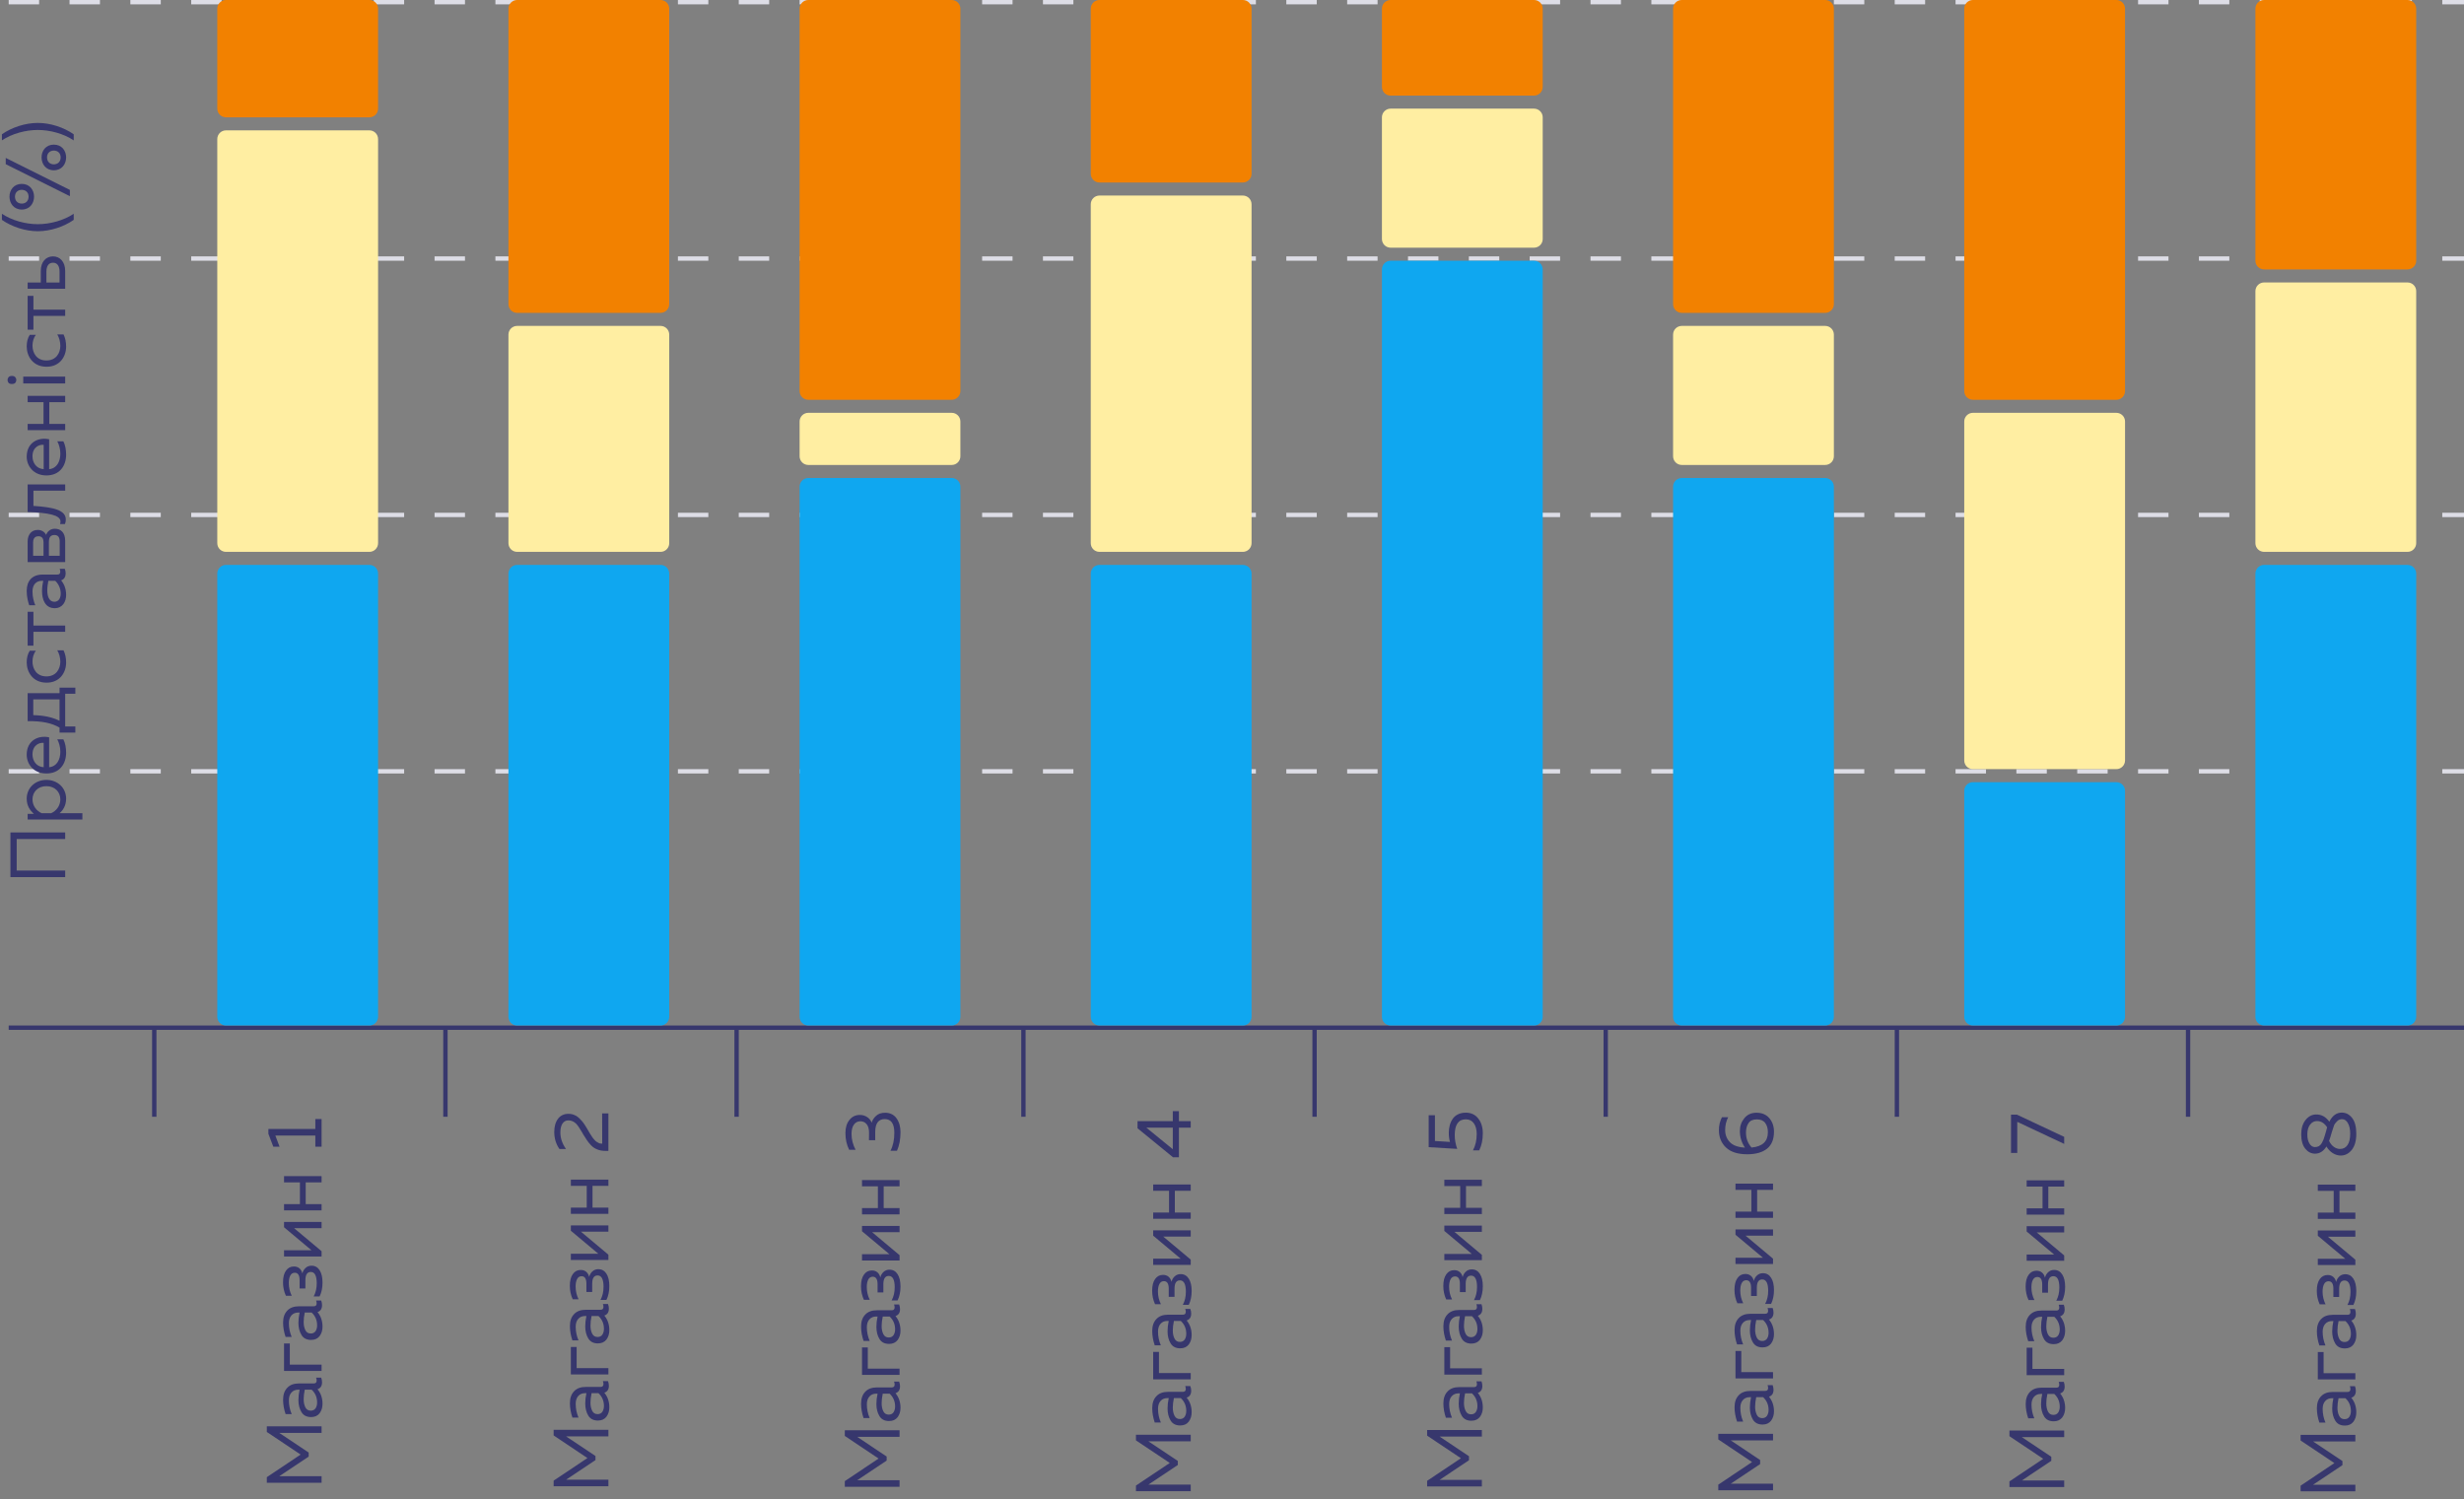 <svg width="567" height="345" viewBox="0 0 567 345" fill="none" xmlns="http://www.w3.org/2000/svg">
<rect x="0" y="0" width="567" height="345" fill="#808080" stroke="none"/>
<g clip-path="url(#clip0_1711_135)">
<line x1="2" y1="236.5" x2="567" y2="236.5" stroke="#37376D"/>
<line x1="2" y1="177.5" x2="567" y2="177.5" stroke="#DDDDE6" stroke-dasharray="7 7"/>
<line x1="2" y1="118.5" x2="567" y2="118.5" stroke="#DDDDE6" stroke-dasharray="7 7"/>
<line x1="2" y1="59.5" x2="567" y2="59.5" stroke="#DDDDE6" stroke-dasharray="7 7"/>
<line x1="2" y1="0.5" x2="567" y2="0.5" stroke="#DDDDE6" stroke-dasharray="7 7"/>
<path d="M61.4 329.535L61.4 328.239L74 328.239L74 329.751L64.262 329.751L71.03 334.269L71.03 335.205L64.262 339.723L74 339.723L74 341.235L61.4 341.235L61.4 339.939L69.176 334.737L61.4 329.535ZM72.2 318.367C72.644 318.367 72.866 318.145 72.866 317.701C72.866 317.509 72.824 317.287 72.74 317.035L73.91 317.035C74.042 317.395 74.108 317.755 74.108 318.115C74.108 318.943 73.76 319.471 73.064 319.699C73.832 320.623 74.216 321.745 74.216 323.065C74.216 323.905 73.994 324.625 73.55 325.225C73.094 325.813 72.44 326.107 71.588 326.107C70.568 326.107 69.83 325.729 69.374 324.973C68.906 324.205 68.672 323.281 68.672 322.201C68.672 321.409 68.762 320.611 68.942 319.807L68.636 319.807C67.976 319.807 67.454 320.023 67.07 320.455C66.674 320.887 66.476 321.493 66.476 322.273C66.476 323.365 66.692 324.415 67.124 325.423L65.72 325.423C65.336 324.295 65.144 323.197 65.144 322.129C65.144 320.953 65.462 320.035 66.098 319.375C66.722 318.703 67.628 318.367 68.816 318.367L72.2 318.367ZM71.516 324.631C71.996 324.631 72.362 324.451 72.614 324.091C72.854 323.719 72.974 323.275 72.974 322.759C72.974 321.571 72.554 320.587 71.714 319.807L70.13 319.807C69.962 320.623 69.878 321.355 69.878 322.003C69.878 322.735 70.01 323.359 70.274 323.875C70.526 324.379 70.94 324.631 71.516 324.631ZM74 314.05L74 315.49L65.36 315.49L65.36 309.172L66.692 309.172L66.692 314.05L74 314.05ZM72.2 300.613C72.644 300.613 72.866 300.391 72.866 299.947C72.866 299.755 72.824 299.533 72.74 299.281L73.91 299.281C74.042 299.641 74.108 300.001 74.108 300.361C74.108 301.189 73.76 301.717 73.064 301.945C73.832 302.869 74.216 303.991 74.216 305.311C74.216 306.151 73.994 306.871 73.55 307.471C73.094 308.059 72.44 308.353 71.588 308.353C70.568 308.353 69.83 307.975 69.374 307.219C68.906 306.451 68.672 305.527 68.672 304.447C68.672 303.655 68.762 302.857 68.942 302.053L68.636 302.053C67.976 302.053 67.454 302.269 67.07 302.701C66.674 303.133 66.476 303.739 66.476 304.519C66.476 305.611 66.692 306.661 67.124 307.669L65.72 307.669C65.336 306.541 65.144 305.443 65.144 304.375C65.144 303.199 65.462 302.281 66.098 301.621C66.722 300.949 67.628 300.613 68.816 300.613L72.2 300.613ZM71.516 306.877C71.996 306.877 72.362 306.697 72.614 306.337C72.854 305.965 72.974 305.521 72.974 305.005C72.974 303.817 72.554 302.833 71.714 302.053L70.13 302.053C69.962 302.869 69.878 303.601 69.878 304.249C69.878 304.981 70.01 305.605 70.274 306.121C70.526 306.625 70.94 306.877 71.516 306.877ZM71.678 291.274C72.482 291.274 73.106 291.622 73.55 292.318C73.994 293.002 74.216 293.95 74.216 295.162C74.216 296.374 73.994 297.436 73.55 298.348L72.182 298.348C72.65 297.472 72.884 296.47 72.884 295.342C72.884 293.59 72.428 292.714 71.516 292.714C70.688 292.714 70.274 293.35 70.274 294.622L70.274 296.512L68.942 296.512L68.942 294.622C68.942 293.47 68.57 292.894 67.826 292.894C67.37 292.894 67.028 293.11 66.8 293.542C66.572 293.974 66.458 294.55 66.458 295.27C66.458 296.314 66.686 297.292 67.142 298.204L65.792 298.204C65.348 297.232 65.126 296.2 65.126 295.108C65.126 293.932 65.354 293.032 65.81 292.408C66.254 291.772 66.86 291.454 67.628 291.454C68.144 291.454 68.57 291.598 68.906 291.886C69.242 292.174 69.464 292.564 69.572 293.056C69.704 292.54 69.956 292.114 70.328 291.778C70.7 291.442 71.15 291.274 71.678 291.274ZM74 287.934L74 289.158L65.36 289.158L65.36 287.718L71.678 287.718L65.36 282.426L65.36 281.202L74 281.202L74 282.642L67.682 282.642L74 287.934ZM74 277.101L74 278.541L65.36 278.541L65.36 277.101L69.014 277.101L69.014 272.097L65.36 272.097L65.36 270.657L74 270.657L74 272.097L70.346 272.097L70.346 277.101L74 277.101ZM61.76 260.92L61.76 259.804L72.56 259.804L72.56 257.518L74 257.518L74 263.89L72.56 263.89L72.56 261.316L63.362 261.316L64.334 263.89L62.894 263.89L61.76 260.92Z" fill="#37376D"/>
<path d="M15 200.337L3.84 200.337L3.84 193.083L15 193.083L15 191.571L2.4 191.571L2.4 201.849L15 201.849L15 200.337ZM7.8 187.289L6.36 187.289L6.36 188.585L18.96 188.585L18.96 187.145L13.704 187.145C14.442 186.515 15.216 185.453 15.216 183.797C15.216 181.331 13.272 179.477 10.68 179.477C8.088 179.477 6.144 181.331 6.144 183.797C6.144 185.453 6.918 186.515 7.8 187.289ZM10.68 180.917C12.66 180.917 13.884 182.285 13.884 183.959C13.884 185.507 12.876 186.659 11.76 187.145L9.6 187.145C8.484 186.659 7.476 185.507 7.476 183.959C7.476 182.285 8.7 180.917 10.68 180.917ZM10.68 177.999C13.758 177.999 15.216 175.767 15.216 173.211C15.216 172.077 15 170.943 14.586 170.151L13.182 170.151C13.596 170.889 13.884 171.933 13.884 172.995C13.884 174.741 13.128 176.379 11.31 176.559L11.31 169.683C8.862 169.143 6.144 170.367 6.144 173.697C6.144 175.749 7.656 177.999 10.68 177.999ZM10.05 170.961L10.05 176.559C8.358 176.451 7.476 175.083 7.476 173.607C7.476 171.411 9.132 170.835 10.05 170.961ZM17.34 167.18L15 167.18L15 159.656L17.34 159.656L17.34 158.252L13.704 158.252L13.704 159.512L6.36 159.512L6.36 165.956C9.582 165.92 11.796 166.352 13.704 167.432L13.704 168.584L17.34 168.584L17.34 167.18ZM7.656 164.57L7.656 160.952L13.704 160.952L13.704 165.866C12.048 165.074 10.248 164.642 7.656 164.57ZM10.716 157.099C13.794 157.099 15.216 154.741 15.216 152.473C15.216 151.393 15.018 150.475 14.622 149.665L13.182 149.665C13.614 150.385 13.884 151.339 13.884 152.275C13.884 153.967 12.894 155.659 10.68 155.659C8.412 155.659 7.476 153.913 7.476 152.239C7.476 151.321 7.746 150.403 8.25 149.755L6.846 149.755C6.36 150.493 6.144 151.447 6.144 152.419C6.144 154.669 7.566 157.099 10.716 157.099ZM15 143.958L7.692 143.958L7.692 140.79L6.36 140.79L6.36 148.584L7.692 148.584L7.692 145.398L15 145.398L15 143.958ZM13.2 132.223L9.816 132.223C7.404 132.223 6.144 133.681 6.144 135.985C6.144 137.407 6.486 138.595 6.72 139.279L8.124 139.279C7.8 138.523 7.476 137.461 7.476 136.129C7.476 134.545 8.34 133.663 9.636 133.663L9.942 133.663C9.78 134.383 9.672 135.301 9.672 136.057C9.672 137.911 10.356 139.963 12.588 139.963C14.406 139.963 15.216 138.451 15.216 136.921C15.216 135.517 14.784 134.419 14.064 133.555C14.82 133.303 15.108 132.673 15.108 131.971C15.108 131.611 15.036 131.233 14.91 130.891L13.74 130.891C13.812 131.107 13.866 131.341 13.866 131.557C13.866 131.935 13.722 132.223 13.2 132.223ZM12.516 138.487C11.256 138.487 10.878 137.119 10.878 135.859C10.878 135.157 11.004 134.275 11.13 133.663L12.714 133.663C13.524 134.419 13.974 135.517 13.974 136.615C13.974 137.569 13.524 138.487 12.516 138.487ZM15 124.469C15 122.597 14.028 121.679 12.606 121.679C11.526 121.679 10.842 122.399 10.608 123.101C10.32 122.453 9.6 121.949 8.7 121.949C7.17 121.949 6.36 123.101 6.36 124.613L6.36 129.347L15 129.347L15 124.469ZM11.256 127.907L11.256 124.613C11.256 123.893 11.49 123.119 12.516 123.119C13.47 123.119 13.74 123.767 13.74 124.667L13.74 127.907L11.256 127.907ZM7.62 127.907L7.62 124.757C7.62 124.145 7.872 123.407 8.844 123.407C9.726 123.407 10.014 124.001 10.014 124.757L10.014 127.907L7.62 127.907ZM7.692 116.425L7.692 112.915L15 112.915L15 111.475L6.36 111.475L6.36 117.829C11.004 117.991 13.92 118.495 13.92 120.025C13.92 120.205 13.884 120.403 13.812 120.601L14.946 120.601C15.09 120.223 15.144 119.881 15.144 119.557C15.144 117.325 12.12 116.713 7.692 116.425ZM10.68 109.409C13.758 109.409 15.216 107.177 15.216 104.621C15.216 103.487 15 102.353 14.586 101.561L13.182 101.561C13.596 102.299 13.884 103.343 13.884 104.405C13.884 106.151 13.128 107.789 11.31 107.969L11.31 101.093C8.862 100.553 6.144 101.777 6.144 105.107C6.144 107.159 7.656 109.409 10.68 109.409ZM10.05 102.371L10.05 107.969C8.358 107.861 7.476 106.493 7.476 105.017C7.476 102.821 9.132 102.245 10.05 102.371ZM15 97.549L11.346 97.549L11.346 92.545L15 92.545L15 91.105L6.36 91.105L6.36 92.545L10.014 92.545L10.014 97.549L6.36 97.549L6.36 98.989L15 98.989L15 97.549ZM15 86.663L15 88.245L5.35 88.245L5.35 86.663L15 86.663ZM2.739 88.368C2.388 88.368 2.133 88.28 1.975 88.105C1.816 87.923 1.737 87.7 1.737 87.436C1.737 87.19 1.816 86.977 1.975 86.795C2.133 86.607 2.388 86.514 2.739 86.514C3.085 86.514 3.34 86.607 3.504 86.795C3.668 86.977 3.75 87.19 3.75 87.436C3.75 87.7 3.668 87.923 3.504 88.105C3.34 88.28 3.085 88.368 2.739 88.368ZM10.716 84.396C13.794 84.396 15.216 82.038 15.216 79.77C15.216 78.69 15.018 77.772 14.622 76.962L13.182 76.962C13.614 77.682 13.884 78.636 13.884 79.572C13.884 81.264 12.894 82.956 10.68 82.956C8.412 82.956 7.476 81.21 7.476 79.536C7.476 78.618 7.746 77.7 8.25 77.052L6.846 77.052C6.36 77.79 6.144 78.744 6.144 79.716C6.144 81.966 7.566 84.396 10.716 84.396ZM15 71.254L7.692 71.254L7.692 68.087L6.36 68.087L6.36 75.88L7.692 75.88L7.692 72.695L15 72.695L15 71.254ZM15 62.348C15 60.242 13.794 59 12.192 59C10.59 59 9.384 60.242 9.384 62.348L9.384 65.012L6.36 65.012L6.36 66.452L15 66.452L15 62.348ZM10.68 65.012L10.68 62.528C10.68 61.268 11.166 60.458 12.192 60.458C13.218 60.458 13.704 61.268 13.704 62.528L13.704 65.012L10.68 65.012ZM0.438 50.601C2.724 52.185 5.802 53.211 8.7 53.211C11.598 53.211 14.676 52.185 16.962 50.601L16.962 49.197C14.676 50.727 11.526 51.591 8.7 51.591C5.874 51.591 2.724 50.727 0.438 49.197L0.438 50.601ZM16.08 43.705L1.32 36.343L1.32 37.783L16.08 45.145L16.08 43.705ZM5.01 42.319C3.192 42.319 2.184 43.705 2.184 45.253C2.184 46.819 3.192 48.223 5.01 48.223C6.828 48.223 7.836 46.819 7.836 45.253C7.836 43.705 6.828 42.319 5.01 42.319ZM5.01 46.855C4.164 46.855 3.444 46.315 3.444 45.253C3.444 44.227 4.164 43.687 5.01 43.687C5.856 43.687 6.576 44.227 6.576 45.253C6.576 46.315 5.856 46.855 5.01 46.855ZM12.39 33.283C10.572 33.283 9.564 34.669 9.564 36.217C9.564 37.783 10.572 39.187 12.39 39.187C14.208 39.187 15.216 37.783 15.216 36.217C15.216 34.669 14.208 33.283 12.39 33.283ZM12.39 37.819C11.544 37.819 10.824 37.279 10.824 36.217C10.824 35.191 11.544 34.651 12.39 34.651C13.236 34.651 13.956 35.191 13.956 36.217C13.956 37.279 13.236 37.819 12.39 37.819ZM0.438 32.303C2.724 30.773 5.874 29.909 8.7 29.909C11.526 29.909 14.676 30.773 16.962 32.303L16.962 30.899C14.676 29.315 11.598 28.289 8.7 28.289C5.802 28.289 2.724 29.315 0.438 30.899L0.438 32.303Z" fill="#37376D"/>
<path d="M127.4 330.335L127.4 329.039L140 329.039L140 330.551L130.262 330.551L137.03 335.069L137.03 336.005L130.262 340.523L140 340.523L140 342.035L127.4 342.035L127.4 340.739L135.176 335.537L127.4 330.335ZM138.2 319.168C138.644 319.168 138.866 318.946 138.866 318.502C138.866 318.31 138.824 318.088 138.74 317.836L139.91 317.836C140.042 318.196 140.108 318.556 140.108 318.916C140.108 319.744 139.76 320.272 139.064 320.5C139.832 321.424 140.216 322.546 140.216 323.866C140.216 324.706 139.994 325.426 139.55 326.026C139.094 326.614 138.44 326.908 137.588 326.908C136.568 326.908 135.83 326.53 135.374 325.774C134.906 325.006 134.672 324.082 134.672 323.002C134.672 322.21 134.762 321.412 134.942 320.608L134.636 320.608C133.976 320.608 133.454 320.824 133.07 321.256C132.674 321.688 132.476 322.294 132.476 323.074C132.476 324.166 132.692 325.216 133.124 326.224L131.72 326.224C131.336 325.096 131.144 323.998 131.144 322.93C131.144 321.754 131.462 320.836 132.098 320.176C132.722 319.504 133.628 319.168 134.816 319.168L138.2 319.168ZM137.516 325.432C137.996 325.432 138.362 325.252 138.614 324.892C138.854 324.52 138.974 324.076 138.974 323.56C138.974 322.372 138.554 321.388 137.714 320.608L136.13 320.608C135.962 321.424 135.878 322.156 135.878 322.804C135.878 323.536 136.01 324.16 136.274 324.676C136.526 325.18 136.94 325.432 137.516 325.432ZM140 314.851L140 316.291L131.36 316.291L131.36 309.973L132.692 309.973L132.692 314.851L140 314.851ZM138.2 301.414C138.644 301.414 138.866 301.192 138.866 300.748C138.866 300.556 138.824 300.334 138.74 300.082L139.91 300.082C140.042 300.442 140.108 300.802 140.108 301.162C140.108 301.99 139.76 302.518 139.064 302.746C139.832 303.67 140.216 304.792 140.216 306.112C140.216 306.952 139.994 307.672 139.55 308.272C139.094 308.86 138.44 309.154 137.588 309.154C136.568 309.154 135.83 308.776 135.374 308.02C134.906 307.252 134.672 306.328 134.672 305.248C134.672 304.456 134.762 303.658 134.942 302.854L134.636 302.854C133.976 302.854 133.454 303.07 133.07 303.502C132.674 303.934 132.476 304.54 132.476 305.32C132.476 306.412 132.692 307.462 133.124 308.47L131.72 308.47C131.336 307.342 131.144 306.244 131.144 305.176C131.144 304 131.462 303.082 132.098 302.422C132.722 301.75 133.628 301.414 134.816 301.414L138.2 301.414ZM137.516 307.678C137.996 307.678 138.362 307.498 138.614 307.138C138.854 306.766 138.974 306.322 138.974 305.806C138.974 304.618 138.554 303.634 137.714 302.854L136.13 302.854C135.962 303.67 135.878 304.402 135.878 305.05C135.878 305.782 136.01 306.406 136.274 306.922C136.526 307.426 136.94 307.678 137.516 307.678ZM137.678 292.075C138.482 292.075 139.106 292.423 139.55 293.119C139.994 293.803 140.216 294.751 140.216 295.963C140.216 297.175 139.994 298.237 139.55 299.149L138.182 299.149C138.65 298.273 138.884 297.271 138.884 296.143C138.884 294.391 138.428 293.515 137.516 293.515C136.688 293.515 136.274 294.151 136.274 295.423L136.274 297.313L134.942 297.313L134.942 295.423C134.942 294.271 134.57 293.695 133.826 293.695C133.37 293.695 133.028 293.911 132.8 294.343C132.572 294.775 132.458 295.351 132.458 296.071C132.458 297.115 132.686 298.093 133.142 299.005L131.792 299.005C131.348 298.033 131.126 297.001 131.126 295.909C131.126 294.733 131.354 293.833 131.81 293.209C132.254 292.573 132.86 292.255 133.628 292.255C134.144 292.255 134.57 292.399 134.906 292.687C135.242 292.975 135.464 293.365 135.572 293.857C135.704 293.341 135.956 292.915 136.328 292.579C136.7 292.243 137.15 292.075 137.678 292.075ZM140 288.735L140 289.959L131.36 289.959L131.36 288.519L137.678 288.519L131.36 283.227L131.36 282.003L140 282.003L140 283.443L133.682 283.443L140 288.735ZM140 277.902L140 279.342L131.36 279.342L131.36 277.902L135.014 277.902L135.014 272.898L131.36 272.898L131.36 271.458L140 271.458L140 272.898L136.346 272.898L136.346 277.902L140 277.902ZM128.732 264.421C127.94 263.281 127.544 261.973 127.544 260.497C127.544 259.225 127.832 258.211 128.408 257.455C128.984 256.699 129.788 256.321 130.82 256.321C131.312 256.321 131.774 256.417 132.206 256.609C132.638 256.789 133.034 257.065 133.394 257.437C133.754 257.797 134.06 258.151 134.312 258.499C134.552 258.835 134.822 259.261 135.122 259.777C135.158 259.837 135.266 260.023 135.446 260.335C135.626 260.635 135.74 260.827 135.788 260.911C135.836 260.983 135.944 261.151 136.112 261.415C136.268 261.667 136.382 261.835 136.454 261.919C136.526 261.991 136.64 262.123 136.796 262.315C136.952 262.495 137.084 262.621 137.192 262.693C137.3 262.753 137.438 262.837 137.606 262.945C137.762 263.041 137.918 263.107 138.074 263.143C138.23 263.179 138.398 263.197 138.578 263.197L138.56 256.231L140 256.231L140 264.853L139.28 264.853C138.608 264.853 138.002 264.745 137.462 264.529C136.91 264.313 136.442 264.007 136.058 263.611C135.662 263.203 135.332 262.801 135.068 262.405C134.792 262.009 134.498 261.547 134.186 261.019C134.126 260.899 134.078 260.809 134.042 260.749C133.406 259.657 132.92 258.943 132.584 258.607C132.056 258.091 131.462 257.833 130.802 257.833C130.202 257.833 129.746 258.079 129.434 258.571C129.11 259.051 128.948 259.735 128.948 260.623C128.948 261.919 129.38 263.185 130.244 264.421L128.732 264.421Z" fill="#37376D"/>
<path d="M194.4 330.45L194.4 329.154L207 329.154L207 330.666L197.262 330.666L204.03 335.184L204.03 336.12L197.262 340.638L207 340.638L207 342.15L194.4 342.15L194.4 340.854L202.176 335.652L194.4 330.45ZM205.2 319.282C205.644 319.282 205.866 319.06 205.866 318.616C205.866 318.424 205.824 318.202 205.74 317.95L206.91 317.95C207.042 318.31 207.108 318.67 207.108 319.03C207.108 319.858 206.76 320.386 206.064 320.614C206.832 321.538 207.216 322.66 207.216 323.98C207.216 324.82 206.994 325.54 206.55 326.14C206.094 326.728 205.44 327.022 204.588 327.022C203.568 327.022 202.83 326.644 202.374 325.888C201.906 325.12 201.672 324.196 201.672 323.116C201.672 322.324 201.762 321.526 201.942 320.722L201.636 320.722C200.976 320.722 200.454 320.938 200.07 321.37C199.674 321.802 199.476 322.408 199.476 323.188C199.476 324.28 199.692 325.33 200.124 326.338L198.72 326.338C198.336 325.21 198.144 324.112 198.144 323.044C198.144 321.868 198.462 320.95 199.098 320.29C199.722 319.618 200.628 319.282 201.816 319.282L205.2 319.282ZM204.516 325.546C204.996 325.546 205.362 325.366 205.614 325.006C205.854 324.634 205.974 324.19 205.974 323.674C205.974 322.486 205.554 321.502 204.714 320.722L203.13 320.722C202.962 321.538 202.878 322.27 202.878 322.918C202.878 323.65 203.01 324.274 203.274 324.79C203.526 325.294 203.94 325.546 204.516 325.546ZM207 314.965L207 316.405L198.36 316.405L198.36 310.087L199.692 310.087L199.692 314.965L207 314.965ZM205.2 301.528C205.644 301.528 205.866 301.306 205.866 300.862C205.866 300.67 205.824 300.448 205.74 300.196L206.91 300.196C207.042 300.556 207.108 300.916 207.108 301.276C207.108 302.104 206.76 302.632 206.064 302.86C206.832 303.784 207.216 304.906 207.216 306.226C207.216 307.066 206.994 307.786 206.55 308.386C206.094 308.974 205.44 309.268 204.588 309.268C203.568 309.268 202.83 308.89 202.374 308.134C201.906 307.366 201.672 306.442 201.672 305.362C201.672 304.57 201.762 303.772 201.942 302.968L201.636 302.968C200.976 302.968 200.454 303.184 200.07 303.616C199.674 304.048 199.476 304.654 199.476 305.434C199.476 306.526 199.692 307.576 200.124 308.584L198.72 308.584C198.336 307.456 198.144 306.358 198.144 305.29C198.144 304.114 198.462 303.196 199.098 302.536C199.722 301.864 200.628 301.528 201.816 301.528L205.2 301.528ZM204.516 307.792C204.996 307.792 205.362 307.612 205.614 307.252C205.854 306.88 205.974 306.436 205.974 305.92C205.974 304.732 205.554 303.748 204.714 302.968L203.13 302.968C202.962 303.784 202.878 304.516 202.878 305.164C202.878 305.896 203.01 306.52 203.274 307.036C203.526 307.54 203.94 307.792 204.516 307.792ZM204.678 292.189C205.482 292.189 206.106 292.537 206.55 293.233C206.994 293.917 207.216 294.865 207.216 296.077C207.216 297.289 206.994 298.351 206.55 299.263L205.182 299.263C205.65 298.387 205.884 297.385 205.884 296.257C205.884 294.505 205.428 293.629 204.516 293.629C203.688 293.629 203.274 294.265 203.274 295.537L203.274 297.427L201.942 297.427L201.942 295.537C201.942 294.385 201.57 293.809 200.826 293.809C200.37 293.809 200.028 294.025 199.8 294.457C199.572 294.889 199.458 295.465 199.458 296.185C199.458 297.229 199.686 298.207 200.142 299.119L198.792 299.119C198.348 298.147 198.126 297.115 198.126 296.023C198.126 294.847 198.354 293.947 198.81 293.323C199.254 292.687 199.86 292.369 200.628 292.369C201.144 292.369 201.57 292.513 201.906 292.801C202.242 293.089 202.464 293.479 202.572 293.971C202.704 293.455 202.956 293.029 203.328 292.693C203.7 292.357 204.15 292.189 204.678 292.189ZM207 288.849L207 290.073L198.36 290.073L198.36 288.633L204.678 288.633L198.36 283.341L198.36 282.117L207 282.117L207 283.557L200.682 283.557L207 288.849ZM207 278.016L207 279.456L198.36 279.456L198.36 278.016L202.014 278.016L202.014 273.012L198.36 273.012L198.36 271.572L207 271.572L207 273.012L203.346 273.012L203.346 278.016L207 278.016ZM197.874 256.579C198.498 256.579 199.062 256.747 199.566 257.083C200.058 257.407 200.394 257.833 200.574 258.361C200.766 257.737 201.12 257.203 201.636 256.759C202.14 256.303 202.818 256.075 203.67 256.075C204.81 256.075 205.686 256.501 206.298 257.353C206.91 258.193 207.216 259.261 207.216 260.557C207.216 262.201 206.946 263.623 206.406 264.823L204.912 264.823C205.512 263.659 205.806 262.279 205.794 260.683C205.794 258.583 205.062 257.533 203.598 257.533C202.134 257.533 201.402 258.529 201.402 260.521L201.402 262.393L199.962 262.393L199.98 260.683C199.98 259.819 199.8 259.165 199.44 258.721C199.068 258.265 198.588 258.037 198 258.037C197.364 258.037 196.866 258.289 196.506 258.793C196.134 259.297 195.948 260.011 195.948 260.935C195.948 262.207 196.26 263.431 196.884 264.607L195.408 264.607C194.832 263.479 194.544 262.189 194.544 260.737C194.544 259.489 194.85 258.487 195.462 257.731C196.074 256.963 196.878 256.579 197.874 256.579Z" fill="#37376D"/>
<path d="M261.4 331.468L261.4 330.172L274 330.172L274 331.684L264.262 331.684L271.03 336.202L271.03 337.138L264.262 341.656L274 341.656L274 343.168L261.4 343.168L261.4 341.872L269.176 336.67L261.4 331.468ZM272.2 320.3C272.644 320.3 272.866 320.078 272.866 319.634C272.866 319.442 272.824 319.22 272.74 318.968L273.91 318.968C274.042 319.328 274.108 319.688 274.108 320.048C274.108 320.876 273.76 321.404 273.064 321.632C273.832 322.556 274.216 323.678 274.216 324.998C274.216 325.838 273.994 326.558 273.55 327.158C273.094 327.746 272.44 328.04 271.588 328.04C270.568 328.04 269.83 327.662 269.374 326.906C268.906 326.138 268.672 325.214 268.672 324.134C268.672 323.342 268.762 322.544 268.942 321.74L268.636 321.74C267.976 321.74 267.454 321.956 267.07 322.388C266.674 322.82 266.476 323.426 266.476 324.206C266.476 325.298 266.692 326.348 267.124 327.356L265.72 327.356C265.336 326.228 265.144 325.13 265.144 324.062C265.144 322.886 265.462 321.968 266.098 321.308C266.722 320.636 267.628 320.3 268.816 320.3L272.2 320.3ZM271.516 326.564C271.996 326.564 272.362 326.384 272.614 326.024C272.854 325.652 272.974 325.208 272.974 324.692C272.974 323.504 272.554 322.52 271.714 321.74L270.13 321.74C269.962 322.556 269.878 323.288 269.878 323.936C269.878 324.668 270.01 325.292 270.274 325.808C270.526 326.312 270.94 326.564 271.516 326.564ZM274 315.984L274 317.424L265.36 317.424L265.36 311.106L266.692 311.106L266.692 315.984L274 315.984ZM272.2 302.546C272.644 302.546 272.866 302.324 272.866 301.88C272.866 301.688 272.824 301.466 272.74 301.214L273.91 301.214C274.042 301.574 274.108 301.934 274.108 302.294C274.108 303.122 273.76 303.65 273.064 303.878C273.832 304.802 274.216 305.924 274.216 307.244C274.216 308.084 273.994 308.804 273.55 309.404C273.094 309.992 272.44 310.286 271.588 310.286C270.568 310.286 269.83 309.908 269.374 309.152C268.906 308.384 268.672 307.46 268.672 306.38C268.672 305.588 268.762 304.79 268.942 303.986L268.636 303.986C267.976 303.986 267.454 304.202 267.07 304.634C266.674 305.066 266.476 305.672 266.476 306.452C266.476 307.544 266.692 308.594 267.124 309.602L265.72 309.602C265.336 308.474 265.144 307.376 265.144 306.308C265.144 305.132 265.462 304.214 266.098 303.554C266.722 302.882 267.628 302.546 268.816 302.546L272.2 302.546ZM271.516 308.81C271.996 308.81 272.362 308.63 272.614 308.27C272.854 307.898 272.974 307.454 272.974 306.938C272.974 305.75 272.554 304.766 271.714 303.986L270.13 303.986C269.962 304.802 269.878 305.534 269.878 306.182C269.878 306.914 270.01 307.538 270.274 308.054C270.526 308.558 270.94 308.81 271.516 308.81ZM271.678 293.208C272.482 293.208 273.106 293.556 273.55 294.252C273.994 294.936 274.216 295.884 274.216 297.096C274.216 298.308 273.994 299.37 273.55 300.282L272.182 300.282C272.65 299.406 272.884 298.404 272.884 297.276C272.884 295.524 272.428 294.648 271.516 294.648C270.688 294.648 270.274 295.284 270.274 296.556L270.274 298.446L268.942 298.446L268.942 296.556C268.942 295.404 268.57 294.828 267.826 294.828C267.37 294.828 267.028 295.044 266.8 295.476C266.572 295.908 266.458 296.484 266.458 297.204C266.458 298.248 266.686 299.226 267.142 300.138L265.792 300.138C265.348 299.166 265.126 298.134 265.126 297.042C265.126 295.866 265.354 294.966 265.81 294.342C266.254 293.706 266.86 293.388 267.628 293.388C268.144 293.388 268.57 293.532 268.906 293.82C269.242 294.108 269.464 294.498 269.572 294.99C269.704 294.474 269.956 294.048 270.328 293.712C270.7 293.376 271.15 293.208 271.678 293.208ZM274 289.868L274 291.092L265.36 291.092L265.36 289.652L271.678 289.652L265.36 284.36L265.36 283.136L274 283.136L274 284.576L267.682 284.576L274 289.868ZM274 279.035L274 280.475L265.36 280.475L265.36 279.035L269.014 279.035L269.014 274.031L265.36 274.031L265.36 272.591L274 272.591L274 274.031L270.346 274.031L270.346 279.035L274 279.035ZM261.76 259.649L261.76 258.011L269.878 258.011L269.878 255.707L271.282 255.707L271.282 258.011L274 258.011L274 259.505L271.282 259.505L271.282 266.327L269.932 266.327L261.76 259.649ZM269.878 259.505L263.794 259.505L269.878 264.473L269.878 259.505Z" fill="#37376D"/>
<path d="M328.4 330.379L328.4 329.083L341 329.083L341 330.595L331.262 330.595L338.03 335.113L338.03 336.049L331.262 340.567L341 340.567L341 342.079L328.4 342.079L328.4 340.783L336.176 335.581L328.4 330.379ZM339.2 319.211C339.644 319.211 339.866 318.989 339.866 318.545C339.866 318.353 339.824 318.131 339.74 317.879L340.91 317.879C341.042 318.239 341.108 318.599 341.108 318.959C341.108 319.787 340.76 320.315 340.064 320.543C340.832 321.467 341.216 322.589 341.216 323.909C341.216 324.749 340.994 325.469 340.55 326.069C340.094 326.657 339.44 326.951 338.588 326.951C337.568 326.951 336.83 326.573 336.374 325.817C335.906 325.049 335.672 324.125 335.672 323.045C335.672 322.253 335.762 321.455 335.942 320.651L335.636 320.651C334.976 320.651 334.454 320.867 334.07 321.299C333.674 321.731 333.476 322.337 333.476 323.117C333.476 324.209 333.692 325.259 334.124 326.267L332.72 326.267C332.336 325.139 332.144 324.041 332.144 322.973C332.144 321.797 332.462 320.879 333.098 320.219C333.722 319.547 334.628 319.211 335.816 319.211L339.2 319.211ZM338.516 325.475C338.996 325.475 339.362 325.295 339.614 324.935C339.854 324.563 339.974 324.119 339.974 323.603C339.974 322.415 339.554 321.431 338.714 320.651L337.13 320.651C336.962 321.467 336.878 322.199 336.878 322.847C336.878 323.579 337.01 324.203 337.274 324.719C337.526 325.223 337.94 325.475 338.516 325.475ZM341 314.895L341 316.335L332.36 316.335L332.36 310.017L333.692 310.017L333.692 314.895L341 314.895ZM339.2 301.458C339.644 301.458 339.866 301.236 339.866 300.792C339.866 300.6 339.824 300.378 339.74 300.126L340.91 300.126C341.042 300.486 341.108 300.846 341.108 301.206C341.108 302.034 340.76 302.562 340.064 302.79C340.832 303.714 341.216 304.836 341.216 306.156C341.216 306.996 340.994 307.716 340.55 308.316C340.094 308.904 339.44 309.198 338.588 309.198C337.568 309.198 336.83 308.82 336.374 308.064C335.906 307.296 335.672 306.372 335.672 305.292C335.672 304.5 335.762 303.702 335.942 302.898L335.636 302.898C334.976 302.898 334.454 303.114 334.07 303.546C333.674 303.978 333.476 304.584 333.476 305.364C333.476 306.456 333.692 307.506 334.124 308.514L332.72 308.514C332.336 307.386 332.144 306.288 332.144 305.22C332.144 304.044 332.462 303.126 333.098 302.466C333.722 301.794 334.628 301.458 335.816 301.458L339.2 301.458ZM338.516 307.722C338.996 307.722 339.362 307.542 339.614 307.182C339.854 306.81 339.974 306.366 339.974 305.85C339.974 304.662 339.554 303.678 338.714 302.898L337.13 302.898C336.962 303.714 336.878 304.446 336.878 305.094C336.878 305.826 337.01 306.45 337.274 306.966C337.526 307.47 337.94 307.722 338.516 307.722ZM338.678 292.119C339.482 292.119 340.106 292.467 340.55 293.163C340.994 293.847 341.216 294.795 341.216 296.007C341.216 297.219 340.994 298.281 340.55 299.193L339.182 299.193C339.65 298.317 339.884 297.315 339.884 296.187C339.884 294.435 339.428 293.559 338.516 293.559C337.688 293.559 337.274 294.195 337.274 295.467L337.274 297.357L335.942 297.357L335.942 295.467C335.942 294.315 335.57 293.739 334.826 293.739C334.37 293.739 334.028 293.955 333.8 294.387C333.572 294.819 333.458 295.395 333.458 296.115C333.458 297.159 333.686 298.137 334.142 299.049L332.792 299.049C332.348 298.077 332.126 297.045 332.126 295.953C332.126 294.777 332.354 293.877 332.81 293.253C333.254 292.617 333.86 292.299 334.628 292.299C335.144 292.299 335.57 292.443 335.906 292.731C336.242 293.019 336.464 293.409 336.572 293.901C336.704 293.385 336.956 292.959 337.328 292.623C337.7 292.287 338.15 292.119 338.678 292.119ZM341 288.779L341 290.003L332.36 290.003L332.36 288.563L338.678 288.563L332.36 283.271L332.36 282.047L341 282.047L341 283.487L334.682 283.487L341 288.779ZM341 277.946L341 279.386L332.36 279.386L332.36 277.946L336.014 277.946L336.014 272.942L332.36 272.942L332.36 271.502L341 271.502L341 272.942L337.346 272.942L337.346 277.946L341 277.946ZM328.76 263.996L328.76 256.652L330.2 256.652L330.2 262.574L333.656 262.79C333.476 262.142 333.386 261.446 333.386 260.702C333.386 260.09 333.458 259.52 333.602 258.992C333.734 258.464 333.95 257.978 334.25 257.534C334.538 257.078 334.946 256.718 335.474 256.454C335.99 256.19 336.602 256.058 337.31 256.058C338.522 256.058 339.476 256.508 340.172 257.408C340.868 258.296 341.216 259.43 341.216 260.81C341.216 262.298 340.94 263.606 340.388 264.734L338.948 264.734C339.524 263.654 339.812 262.406 339.812 260.99C339.812 259.958 339.596 259.136 339.164 258.524C338.732 257.9 338.114 257.588 337.31 257.588C335.606 257.588 334.754 258.8 334.754 261.224C334.754 262.28 334.946 263.336 335.33 264.392L328.76 263.996Z" fill="#37376D"/>
<path d="M395.4 331.257L395.4 329.961L408 329.961L408 331.473L398.262 331.473L405.03 335.991L405.03 336.927L398.262 341.445L408 341.445L408 342.957L395.4 342.957L395.4 341.661L403.176 336.459L395.4 331.257ZM406.2 320.089C406.644 320.089 406.866 319.867 406.866 319.423C406.866 319.231 406.824 319.009 406.74 318.757L407.91 318.757C408.042 319.117 408.108 319.477 408.108 319.837C408.108 320.665 407.76 321.193 407.064 321.421C407.832 322.345 408.216 323.467 408.216 324.787C408.216 325.627 407.994 326.347 407.55 326.947C407.094 327.535 406.44 327.829 405.588 327.829C404.568 327.829 403.83 327.451 403.374 326.695C402.906 325.927 402.672 325.003 402.672 323.923C402.672 323.131 402.762 322.333 402.942 321.529L402.636 321.529C401.976 321.529 401.454 321.745 401.07 322.177C400.674 322.609 400.476 323.215 400.476 323.995C400.476 325.087 400.692 326.137 401.124 327.145L399.72 327.145C399.336 326.017 399.144 324.919 399.144 323.851C399.144 322.675 399.462 321.757 400.098 321.097C400.722 320.425 401.628 320.089 402.816 320.089L406.2 320.089ZM405.516 326.353C405.996 326.353 406.362 326.173 406.614 325.813C406.854 325.441 406.974 324.997 406.974 324.481C406.974 323.293 406.554 322.309 405.714 321.529L404.13 321.529C403.962 322.345 403.878 323.077 403.878 323.725C403.878 324.457 404.01 325.081 404.274 325.597C404.526 326.101 404.94 326.353 405.516 326.353ZM408 315.773L408 317.213L399.36 317.213L399.36 310.895L400.692 310.895L400.692 315.773L408 315.773ZM406.2 302.335C406.644 302.335 406.866 302.113 406.866 301.669C406.866 301.477 406.824 301.255 406.74 301.003L407.91 301.003C408.042 301.363 408.108 301.723 408.108 302.083C408.108 302.911 407.76 303.439 407.064 303.667C407.832 304.591 408.216 305.713 408.216 307.033C408.216 307.873 407.994 308.593 407.55 309.193C407.094 309.781 406.44 310.075 405.588 310.075C404.568 310.075 403.83 309.697 403.374 308.941C402.906 308.173 402.672 307.249 402.672 306.169C402.672 305.377 402.762 304.579 402.942 303.775L402.636 303.775C401.976 303.775 401.454 303.991 401.07 304.423C400.674 304.855 400.476 305.461 400.476 306.241C400.476 307.333 400.692 308.383 401.124 309.391L399.72 309.391C399.336 308.263 399.144 307.165 399.144 306.097C399.144 304.921 399.462 304.003 400.098 303.343C400.722 302.671 401.628 302.335 402.816 302.335L406.2 302.335ZM405.516 308.599C405.996 308.599 406.362 308.419 406.614 308.059C406.854 307.687 406.974 307.243 406.974 306.727C406.974 305.539 406.554 304.555 405.714 303.775L404.13 303.775C403.962 304.591 403.878 305.323 403.878 305.971C403.878 306.703 404.01 307.327 404.274 307.843C404.526 308.347 404.94 308.599 405.516 308.599ZM405.678 292.997C406.482 292.997 407.106 293.345 407.55 294.041C407.994 294.725 408.216 295.673 408.216 296.885C408.216 298.097 407.994 299.159 407.55 300.071L406.182 300.071C406.65 299.195 406.884 298.193 406.884 297.065C406.884 295.313 406.428 294.437 405.516 294.437C404.688 294.437 404.274 295.073 404.274 296.345L404.274 298.235L402.942 298.235L402.942 296.345C402.942 295.193 402.57 294.617 401.826 294.617C401.37 294.617 401.028 294.833 400.8 295.265C400.572 295.697 400.458 296.273 400.458 296.993C400.458 298.037 400.686 299.015 401.142 299.927L399.792 299.927C399.348 298.955 399.126 297.923 399.126 296.831C399.126 295.655 399.354 294.755 399.81 294.131C400.254 293.495 400.86 293.177 401.628 293.177C402.144 293.177 402.57 293.321 402.906 293.609C403.242 293.897 403.464 294.287 403.572 294.779C403.704 294.263 403.956 293.837 404.328 293.501C404.7 293.165 405.15 292.997 405.678 292.997ZM408 289.657L408 290.881L399.36 290.881L399.36 289.441L405.678 289.441L399.36 284.149L399.36 282.925L408 282.925L408 284.365L401.682 284.365L408 289.657ZM408 278.824L408 280.264L399.36 280.264L399.36 278.824L403.014 278.824L403.014 273.82L399.36 273.82L399.36 272.38L408 272.38L408 273.82L404.346 273.82L404.346 278.824L408 278.824ZM401.538 264.1C400.758 262.936 400.368 261.658 400.368 260.266C400.368 259.15 400.71 258.172 401.394 257.332C402.066 256.492 403.002 256.072 404.202 256.072C405.462 256.072 406.446 256.492 407.154 257.332C407.862 258.16 408.216 259.204 408.216 260.464C408.216 262.192 407.682 263.488 406.614 264.352C405.534 265.204 404.022 265.63 402.078 265.63C399.918 265.63 398.292 265.12 397.2 264.1C396.096 263.068 395.544 261.724 395.544 260.068C395.544 259 395.778 258.01 396.246 257.098L397.686 257.098C397.218 257.986 396.984 258.964 396.984 260.032C396.984 261.16 397.35 262.102 398.082 262.858C398.802 263.602 399.954 264.016 401.538 264.1ZM403.05 264.082C405.558 263.854 406.812 262.684 406.812 260.572C406.812 259.684 406.608 258.97 406.2 258.43C405.792 257.878 405.15 257.602 404.274 257.602C403.386 257.602 402.75 257.884 402.366 258.448C401.97 259.012 401.772 259.744 401.772 260.644C401.772 261.976 402.198 263.122 403.05 264.082Z" fill="#37376D"/>
<path d="M462.4 330.51L462.4 329.214L475 329.214L475 330.726L465.262 330.726L472.03 335.244L472.03 336.18L465.262 340.698L475 340.698L475 342.21L462.4 342.21L462.4 340.914L470.176 335.712L462.4 330.51ZM473.2 319.342C473.644 319.342 473.866 319.12 473.866 318.676C473.866 318.484 473.824 318.262 473.74 318.01L474.91 318.01C475.042 318.37 475.108 318.73 475.108 319.09C475.108 319.918 474.76 320.446 474.064 320.674C474.832 321.598 475.216 322.72 475.216 324.04C475.216 324.88 474.994 325.6 474.55 326.2C474.094 326.788 473.44 327.082 472.588 327.082C471.568 327.082 470.83 326.704 470.374 325.948C469.906 325.18 469.672 324.256 469.672 323.176C469.672 322.384 469.762 321.586 469.942 320.782L469.636 320.782C468.976 320.782 468.454 320.998 468.07 321.43C467.674 321.862 467.476 322.468 467.476 323.248C467.476 324.34 467.692 325.39 468.124 326.398L466.72 326.398C466.336 325.27 466.144 324.172 466.144 323.104C466.144 321.928 466.462 321.01 467.098 320.35C467.722 319.678 468.628 319.342 469.816 319.342L473.2 319.342ZM472.516 325.606C472.996 325.606 473.362 325.426 473.614 325.066C473.854 324.694 473.974 324.25 473.974 323.734C473.974 322.546 473.554 321.562 472.714 320.782L471.13 320.782C470.962 321.598 470.878 322.33 470.878 322.978C470.878 323.71 471.01 324.334 471.274 324.85C471.526 325.354 471.94 325.606 472.516 325.606ZM475 315.026L475 316.466L466.36 316.466L466.36 310.148L467.692 310.148L467.692 315.026L475 315.026ZM473.2 301.588C473.644 301.588 473.866 301.366 473.866 300.922C473.866 300.73 473.824 300.508 473.74 300.256L474.91 300.256C475.042 300.616 475.108 300.976 475.108 301.336C475.108 302.164 474.76 302.692 474.064 302.92C474.832 303.844 475.216 304.966 475.216 306.286C475.216 307.126 474.994 307.846 474.55 308.446C474.094 309.034 473.44 309.328 472.588 309.328C471.568 309.328 470.83 308.95 470.374 308.194C469.906 307.426 469.672 306.502 469.672 305.422C469.672 304.63 469.762 303.832 469.942 303.028L469.636 303.028C468.976 303.028 468.454 303.244 468.07 303.676C467.674 304.108 467.476 304.714 467.476 305.494C467.476 306.586 467.692 307.636 468.124 308.644L466.72 308.644C466.336 307.516 466.144 306.418 466.144 305.35C466.144 304.174 466.462 303.256 467.098 302.596C467.722 301.924 468.628 301.588 469.816 301.588L473.2 301.588ZM472.516 307.852C472.996 307.852 473.362 307.672 473.614 307.312C473.854 306.94 473.974 306.496 473.974 305.98C473.974 304.792 473.554 303.808 472.714 303.028L471.13 303.028C470.962 303.844 470.878 304.576 470.878 305.224C470.878 305.956 471.01 306.58 471.274 307.096C471.526 307.6 471.94 307.852 472.516 307.852ZM472.678 292.25C473.482 292.25 474.106 292.598 474.55 293.294C474.994 293.978 475.216 294.926 475.216 296.138C475.216 297.35 474.994 298.412 474.55 299.324L473.182 299.324C473.65 298.448 473.884 297.446 473.884 296.318C473.884 294.566 473.428 293.69 472.516 293.69C471.688 293.69 471.274 294.326 471.274 295.598L471.274 297.488L469.942 297.488L469.942 295.598C469.942 294.446 469.57 293.87 468.826 293.87C468.37 293.87 468.028 294.086 467.8 294.518C467.572 294.95 467.458 295.526 467.458 296.246C467.458 297.29 467.686 298.268 468.142 299.18L466.792 299.18C466.348 298.208 466.126 297.176 466.126 296.084C466.126 294.908 466.354 294.008 466.81 293.384C467.254 292.748 467.86 292.43 468.628 292.43C469.144 292.43 469.57 292.574 469.906 292.862C470.242 293.15 470.464 293.54 470.572 294.032C470.704 293.516 470.956 293.09 471.328 292.754C471.7 292.418 472.15 292.25 472.678 292.25ZM475 288.91L475 290.134L466.36 290.134L466.36 288.694L472.678 288.694L466.36 283.402L466.36 282.178L475 282.178L475 283.618L468.682 283.618L475 288.91ZM475 278.077L475 279.517L466.36 279.517L466.36 278.077L470.014 278.077L470.014 273.073L466.36 273.073L466.36 271.633L475 271.633L475 273.073L471.346 273.073L471.346 278.077L475 278.077ZM462.76 265.333L462.76 256.513L464.128 256.513L475 261.625L475 263.245L464.2 258.169L464.2 265.333L462.76 265.333Z" fill="#37376D"/>
<path d="M529.4 331.495L529.4 330.199L542 330.199L542 331.711L532.262 331.711L539.03 336.229L539.03 337.165L532.262 341.683L542 341.683L542 343.195L529.4 343.195L529.4 341.899L537.176 336.697L529.4 331.495ZM540.2 320.327C540.644 320.327 540.866 320.105 540.866 319.661C540.866 319.469 540.824 319.247 540.74 318.995L541.91 318.995C542.042 319.355 542.108 319.715 542.108 320.075C542.108 320.903 541.76 321.431 541.064 321.659C541.832 322.583 542.216 323.705 542.216 325.025C542.216 325.865 541.994 326.585 541.55 327.185C541.094 327.773 540.44 328.067 539.588 328.067C538.568 328.067 537.83 327.689 537.374 326.933C536.906 326.165 536.672 325.241 536.672 324.161C536.672 323.369 536.762 322.571 536.942 321.767L536.636 321.767C535.976 321.767 535.454 321.983 535.07 322.415C534.674 322.847 534.476 323.453 534.476 324.233C534.476 325.325 534.692 326.375 535.124 327.383L533.72 327.383C533.336 326.255 533.144 325.157 533.144 324.089C533.144 322.913 533.462 321.995 534.098 321.335C534.722 320.663 535.628 320.327 536.816 320.327L540.2 320.327ZM539.516 326.591C539.996 326.591 540.362 326.411 540.614 326.051C540.854 325.679 540.974 325.235 540.974 324.719C540.974 323.531 540.554 322.547 539.714 321.767L538.13 321.767C537.962 322.583 537.878 323.315 537.878 323.963C537.878 324.695 538.01 325.319 538.274 325.835C538.526 326.339 538.94 326.591 539.516 326.591ZM542 316.01L542 317.45L533.36 317.45L533.36 311.132L534.692 311.132L534.692 316.01L542 316.01ZM540.2 302.573C540.644 302.573 540.866 302.351 540.866 301.907C540.866 301.715 540.824 301.493 540.74 301.241L541.91 301.241C542.042 301.601 542.108 301.961 542.108 302.321C542.108 303.149 541.76 303.677 541.064 303.905C541.832 304.829 542.216 305.951 542.216 307.271C542.216 308.111 541.994 308.831 541.55 309.431C541.094 310.019 540.44 310.313 539.588 310.313C538.568 310.313 537.83 309.935 537.374 309.179C536.906 308.411 536.672 307.487 536.672 306.407C536.672 305.615 536.762 304.817 536.942 304.013L536.636 304.013C535.976 304.013 535.454 304.229 535.07 304.661C534.674 305.093 534.476 305.699 534.476 306.479C534.476 307.571 534.692 308.621 535.124 309.629L533.72 309.629C533.336 308.501 533.144 307.403 533.144 306.335C533.144 305.159 533.462 304.241 534.098 303.581C534.722 302.909 535.628 302.573 536.816 302.573L540.2 302.573ZM539.516 308.837C539.996 308.837 540.362 308.657 540.614 308.297C540.854 307.925 540.974 307.481 540.974 306.965C540.974 305.777 540.554 304.793 539.714 304.013L538.13 304.013C537.962 304.829 537.878 305.561 537.878 306.209C537.878 306.941 538.01 307.565 538.274 308.081C538.526 308.585 538.94 308.837 539.516 308.837ZM539.678 293.234C540.482 293.234 541.106 293.582 541.55 294.278C541.994 294.962 542.216 295.91 542.216 297.122C542.216 298.334 541.994 299.396 541.55 300.308L540.182 300.308C540.65 299.432 540.884 298.43 540.884 297.302C540.884 295.55 540.428 294.674 539.516 294.674C538.688 294.674 538.274 295.31 538.274 296.582L538.274 298.472L536.942 298.472L536.942 296.582C536.942 295.43 536.57 294.854 535.826 294.854C535.37 294.854 535.028 295.07 534.8 295.502C534.572 295.934 534.458 296.51 534.458 297.23C534.458 298.274 534.686 299.252 535.142 300.164L533.792 300.164C533.348 299.192 533.126 298.16 533.126 297.068C533.126 295.892 533.354 294.992 533.81 294.368C534.254 293.732 534.86 293.414 535.628 293.414C536.144 293.414 536.57 293.558 536.906 293.846C537.242 294.134 537.464 294.524 537.572 295.016C537.704 294.5 537.956 294.074 538.328 293.738C538.7 293.402 539.15 293.234 539.678 293.234ZM542 289.894L542 291.118L533.36 291.118L533.36 289.678L539.678 289.678L533.36 284.386L533.36 283.162L542 283.162L542 284.602L535.682 284.602L542 289.894ZM542 279.061L542 280.501L533.36 280.501L533.36 279.061L537.014 279.061L537.014 274.057L533.36 274.057L533.36 272.617L542 272.617L542 274.057L538.346 274.057L538.346 279.061L542 279.061ZM532.712 265.49C531.848 265.49 531.104 265.112 530.48 264.356C529.856 263.6 529.544 262.49 529.544 261.026C529.544 259.67 529.874 258.578 530.534 257.75C531.194 256.922 531.986 256.496 532.91 256.472C534.17 256.436 535.202 256.994 536.006 258.146C536.702 256.742 537.662 256.04 538.886 256.04C539.822 256.04 540.614 256.454 541.262 257.282C541.898 258.098 542.216 259.31 542.216 260.918C542.216 262.514 541.868 263.75 541.172 264.626C540.476 265.49 539.63 265.922 538.634 265.922C538.034 265.922 537.44 265.748 536.852 265.4C536.252 265.04 535.748 264.518 535.34 263.834C534.668 264.938 533.792 265.49 532.712 265.49ZM536.492 260.846C536.324 261.47 536.144 262.04 535.952 262.556C536.24 263.156 536.612 263.618 537.068 263.942C537.524 264.254 537.992 264.41 538.472 264.41C539.204 264.41 539.78 264.11 540.2 263.51C540.608 262.898 540.812 262.022 540.812 260.882C540.812 259.922 540.644 259.13 540.308 258.506C539.96 257.87 539.51 257.552 538.958 257.552C538.49 257.552 538.094 257.72 537.77 258.056C537.434 258.38 537.206 258.698 537.086 259.01C536.966 259.322 536.798 259.838 536.582 260.558C536.546 260.69 536.516 260.786 536.492 260.846ZM533.18 257.984C532.544 257.984 532.016 258.254 531.596 258.794C531.164 259.334 530.948 260.09 530.948 261.062C530.948 261.95 531.116 262.658 531.452 263.186C531.776 263.714 532.19 263.978 532.694 263.978C533.042 263.978 533.348 263.906 533.612 263.762C533.864 263.606 534.08 263.378 534.26 263.078C534.428 262.766 534.566 262.484 534.674 262.232C534.77 261.98 534.878 261.644 534.998 261.224C535.01 261.176 535.022 261.14 535.034 261.116C535.034 261.092 535.04 261.062 535.052 261.026C535.064 260.99 535.076 260.954 535.088 260.918C535.1 260.882 535.16 260.678 535.268 260.306C535.364 259.922 535.442 259.628 535.502 259.424C534.878 258.464 534.104 257.984 533.18 257.984Z" fill="#37376D"/>
<path d="M50 132C50 130.895 50.895 130 52 130H85C86.105 130 87 130.895 87 132V234C87 235.105 86.105 236 85 236H52C50.895 236 50 235.105 50 234V132Z" fill="#0FA7F0"/>
<path d="M117 132C117 130.895 117.895 130 119 130H152C153.105 130 154 130.895 154 132V234C154 235.105 153.105 236 152 236H119C117.895 236 117 235.105 117 234V132Z" fill="#0FA7F0"/>
<path d="M184 112C184 110.895 184.895 110 186 110H219C220.105 110 221 110.895 221 112V234C221 235.105 220.105 236 219 236H186C184.895 236 184 235.105 184 234V112Z" fill="#0FA7F0"/>
<path d="M251 132C251 130.895 251.895 130 253 130H286C287.105 130 288 130.895 288 132V234C288 235.105 287.105 236 286 236H253C251.895 236 251 235.105 251 234V132Z" fill="#0FA7F0"/>
<path d="M318 62C318 60.895 318.895 60 320 60H336.5H353C354.105 60 355 60.895 355 62V234C355 235.105 354.105 236 353 236H320C318.895 236 318 235.105 318 234V62Z" fill="#0FA7F0"/>
<path d="M385 112C385 110.895 385.895 110 387 110H420C421.105 110 422 110.895 422 112V234C422 235.105 421.105 236 420 236H387C385.895 236 385 235.105 385 234V112Z" fill="#0FA7F0"/>
<path d="M452 182C452 180.895 452.895 180 454 180H487C488.105 180 489 180.895 489 182V234C489 235.105 488.105 236 487 236H454C452.895 236 452 235.105 452 234V182Z" fill="#0FA7F0"/>
<path d="M519 132C519 130.895 519.895 130 521 130H554C555.105 130 556 130.895 556 132V234C556 235.105 555.105 236 554 236H521C519.895 236 519 235.105 519 234V132Z" fill="#0FA7F0"/>
<path d="M50 32C50 30.895 50.895 30 52 30H85C86.105 30 87 30.895 87 32V125C87 126.105 86.105 127 85 127H52C50.895 127 50 126.105 50 125V32Z" fill="#FFEEA2"/>
<path d="M117 77C117 75.895 117.895 75 119 75H152C153.105 75 154 75.895 154 77V125C154 126.105 153.105 127 152 127H119C117.895 127 117 126.105 117 125V77Z" fill="#FFEEA2"/>
<path d="M184 97C184 95.895 184.895 95 186 95H219C220.105 95 221 95.895 221 97V105C221 106.105 220.105 107 219 107H186C184.895 107 184 106.105 184 105V97Z" fill="#FFEEA2"/>
<path d="M251 47C251 45.895 251.895 45 253 45H286C287.105 45 288 45.895 288 47V125C288 126.105 287.105 127 286 127H253C251.895 127 251 126.105 251 125V47Z" fill="#FFEEA2"/>
<path d="M318 27C318 25.895 318.895 25 320 25H353C354.105 25 355 25.895 355 27V55C355 56.105 354.105 57 353 57H320C318.895 57 318 56.105 318 55V27Z" fill="#FFEEA2"/>
<path d="M385 77C385 75.895 385.895 75 387 75H420C421.105 75 422 75.895 422 77V105C422 106.105 421.105 107 420 107H387C385.895 107 385 106.105 385 105V77Z" fill="#FFEEA2"/>
<path d="M452 97C452 95.895 452.895 95 454 95H487C488.105 95 489 95.895 489 97V175C489 176.105 488.105 177 487 177H454C452.895 177 452 176.105 452 175V97Z" fill="#FFEEA2"/>
<path d="M519 67C519 65.895 519.895 65 521 65H554C555.105 65 556 65.895 556 67V125C556 126.105 555.105 127 554 127H521C519.895 127 519 126.105 519 125V67Z" fill="#FFEEA2"/>
<path d="M50 2C50 0.895 50.895 0 52 0H85C86.105 0 87 0.895 87 2V25C87 26.105 86.105 27 85 27H52C50.895 27 50 26.105 50 25V2Z" fill="#F28100"/>
<path d="M117 2C117 0.895 117.895 0 119 0H152C153.105 0 154 0.895 154 2V70C154 71.105 153.105 72 152 72H119C117.895 72 117 71.105 117 70V2Z" fill="#F28100"/>
<path d="M184 2C184 0.895 184.895 0 186 0H219C220.105 0 221 0.895 221 2V90C221 91.105 220.105 92 219 92H186C184.895 92 184 91.105 184 90V2Z" fill="#F28100"/>
<path d="M251 2C251 0.895 251.895 0 253 0H286C287.105 0 288 0.895 288 2V40C288 41.105 287.105 42 286 42H253C251.895 42 251 41.105 251 40V2Z" fill="#F28100"/>
<path d="M318 2C318 0.895 318.895 0 320 0H353C354.105 0 355 0.895 355 2V20C355 21.105 354.105 22 353 22H320C318.895 22 318 21.105 318 20V2Z" fill="#F28100"/>
<path d="M385 2C385 0.895 385.895 0 387 0H420C421.105 0 422 0.895 422 2V70C422 71.105 421.105 72 420 72H387C385.895 72 385 71.105 385 70V2Z" fill="#F28100"/>
<path d="M452 2C452 0.895 452.895 0 454 0H487C488.105 0 489 0.895 489 2V90C489 91.105 488.105 92 487 92H454C452.895 92 452 91.105 452 90V2Z" fill="#F28100"/>
<path d="M519 2C519 0.895 519.895 0 521 0H554C555.105 0 556 0.895 556 2V60C556 61.105 555.105 62 554 62H521C519.895 62 519 61.105 519 60V2Z" fill="#F28100"/>
<line x1="35.5" y1="237" x2="35.5" y2="257" stroke="#37376D"/>
<line x1="235.5" y1="237" x2="235.5" y2="257" stroke="#37376D"/>
<line x1="436.5" y1="237" x2="436.5" y2="257" stroke="#37376D"/>
<line x1="102.5" y1="237" x2="102.5" y2="257" stroke="#37376D"/>
<line x1="302.5" y1="237" x2="302.5" y2="257" stroke="#37376D"/>
<line x1="503.5" y1="237" x2="503.5" y2="257" stroke="#37376D"/>
<line x1="169.5" y1="237" x2="169.5" y2="257" stroke="#37376D"/>
<line x1="369.5" y1="237" x2="369.5" y2="257" stroke="#37376D"/>
</g>
<defs>
<clipPath id="clip0_1711_135">
<rect width="567" height="345" fill="white"/>
</clipPath>
</defs>
</svg>
